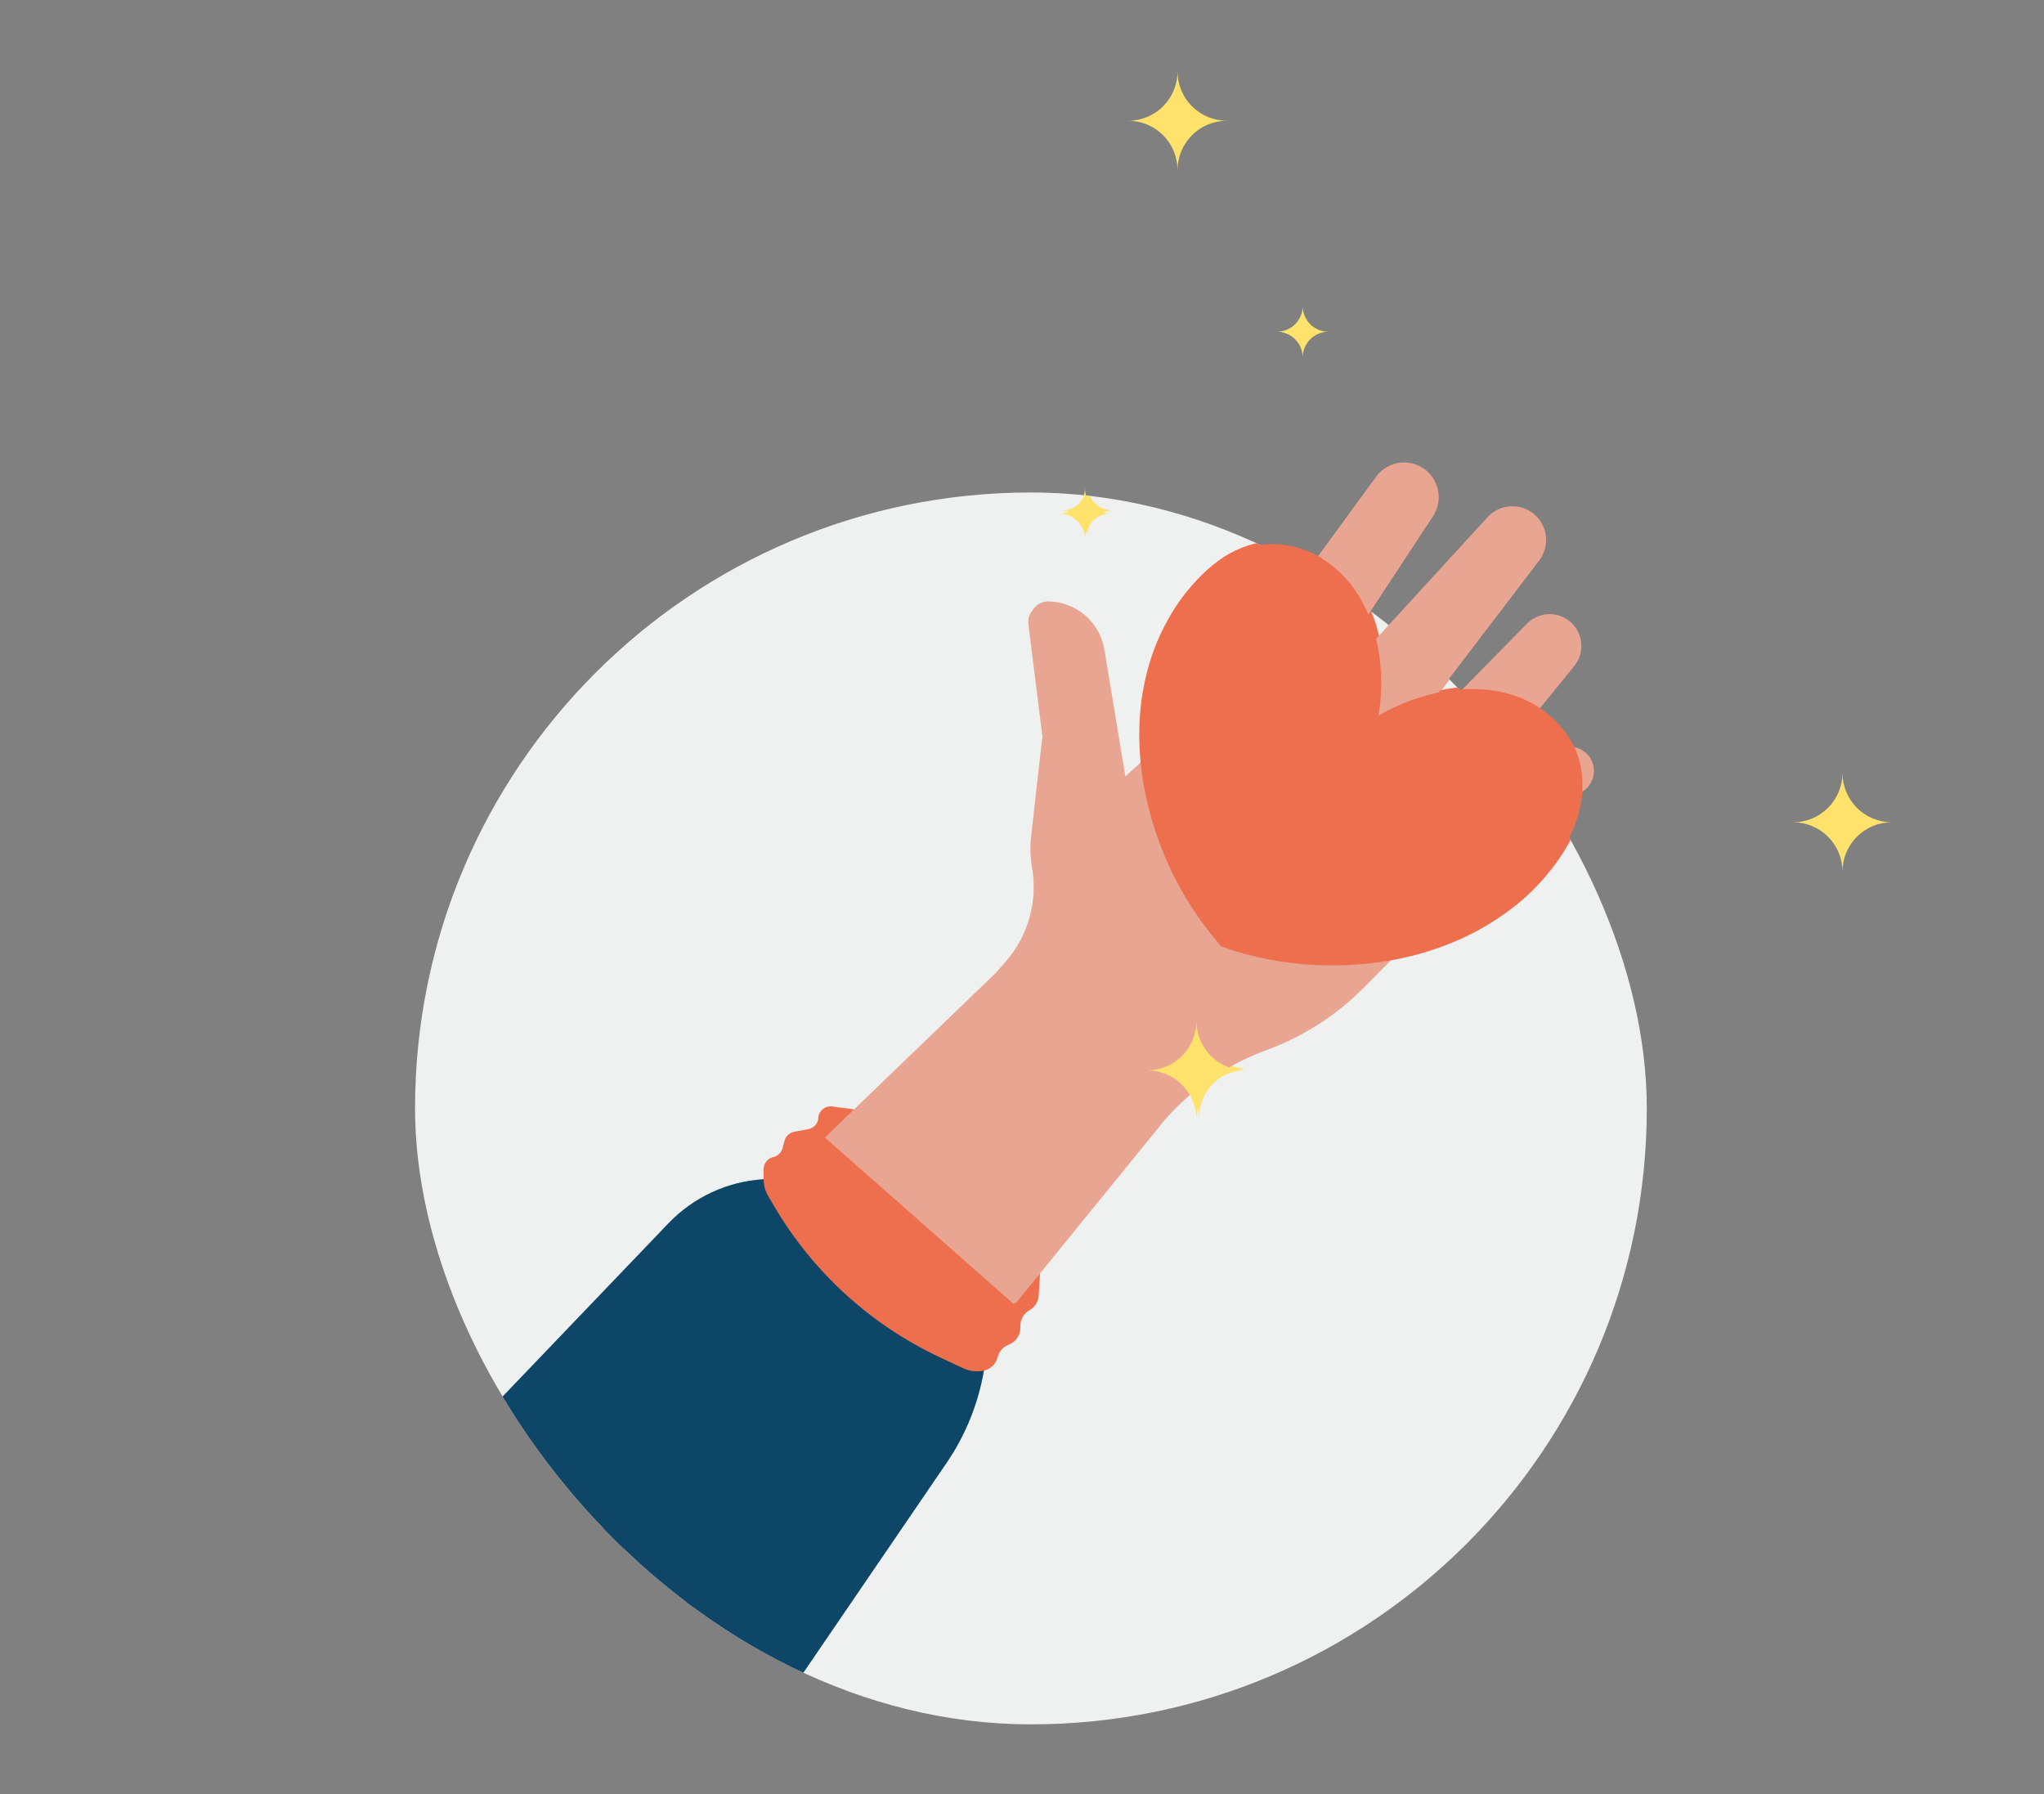 <svg width="229" height="201" viewBox="0 0 229 201" fill="none" xmlns="http://www.w3.org/2000/svg">
<rect x="0" y="0" width="229" height="201" fill="#808080" stroke="none"/>
<g clip-path="url(#clip0_319_7602)">
<rect x="46.5" y="55.169" width="138" height="138" rx="69" fill="#EFF1F1"/>
<path d="M85.546 132.106C81.5 132.35 77.696 134.113 74.891 137.044L35.82 177.853L73.704 211.246L106.04 163.887C108.162 160.781 109.591 157.253 110.23 153.544L85.546 132.106Z" fill="#0D4667"/>
<g style="mix-blend-mode:screen" opacity="0.5">
<path d="M85.546 132.106C81.5 132.35 77.696 134.113 74.891 137.044L35.82 177.853L73.704 211.246L106.04 163.887C108.162 160.781 109.591 157.253 110.23 153.544L85.546 132.106Z" fill="#0D4667"/>
</g>
<path d="M66.574 158.602C70.014 154.13 73.71 149.86 77.641 145.815C81.653 141.851 85.888 138.122 90.328 134.645C87.811 135.623 85.407 136.871 83.159 138.369C80.59 140.069 78.201 142.029 76.031 144.218C73.861 146.406 71.92 148.811 70.241 151.397C68.762 153.659 67.533 156.075 66.574 158.602Z" fill="#0D4667"/>
<path d="M58.488 185.204C64.525 179.863 71.502 172.044 77.735 163.65C83.967 155.257 89.466 146.319 92.851 139.008C87.348 144.888 80.899 153.025 74.671 161.358C68.443 169.691 62.543 178.241 58.488 185.204Z" fill="#0D4667"/>
<path d="M86.121 159.02C90.513 155.115 94.673 147.216 95.437 141.386C91.046 145.291 86.876 153.196 86.121 159.02Z" fill="#0D4667"/>
<path d="M74.969 182.135C79.863 178.457 85.709 173.067 91.212 167.384C92.585 165.958 93.938 164.512 95.236 163.066C96.661 161.503 97.682 159.614 98.209 157.564C98.336 157.087 98.435 156.602 98.506 156.113C98.571 155.655 98.637 155.206 98.702 154.758C98.828 153.866 98.944 152.989 99.044 152.128C99.251 150.415 99.406 148.777 99.507 147.246C98.934 148.667 98.365 150.213 97.802 151.846C97.523 152.662 97.247 153.502 96.972 154.365C96.836 154.793 96.7 155.231 96.564 155.67C96.442 156.085 96.3 156.493 96.137 156.894C95.494 158.503 94.521 159.959 93.279 161.166C91.881 162.527 90.483 163.932 89.109 165.363C83.616 171.066 78.465 177.107 74.969 182.135Z" fill="#0D4667"/>
<path d="M92.918 176.16C96.291 172.71 99.062 168.716 101.112 164.345C103.229 160.005 104.6 155.338 105.167 150.541C103.562 154.204 101.616 158.919 99.402 163.524C97.189 168.129 94.759 172.613 92.918 176.16Z" fill="#0D4667"/>
<path d="M116.522 142.616L116.411 142.757C116.074 143.171 115.657 143.514 115.184 143.763C114.712 144.012 114.194 144.164 113.662 144.208C113.13 144.252 112.594 144.188 112.087 144.02C111.58 143.852 111.113 143.584 110.712 143.23L95.842 130.131C95.429 129.768 95.097 129.323 94.865 128.824C94.633 128.326 94.507 127.784 94.495 127.234C94.483 126.684 94.586 126.138 94.796 125.629C95.006 125.121 95.32 124.662 95.716 124.282L93.241 123.949C92.878 123.9 92.51 123.997 92.218 124.219C91.926 124.441 91.733 124.77 91.682 125.133V125.33C91.639 125.62 91.504 125.89 91.298 126.099C91.092 126.308 90.825 126.446 90.535 126.493L88.98 126.786C88.723 126.834 88.484 126.954 88.292 127.132C88.1 127.311 87.962 127.54 87.894 127.793L87.678 128.61C87.614 128.857 87.484 129.082 87.301 129.26C87.118 129.437 86.89 129.561 86.641 129.617C86.334 129.686 86.059 129.857 85.862 130.102C85.665 130.347 85.556 130.652 85.555 130.967V132.086C85.551 132.751 85.725 133.405 86.058 133.98L86.747 135.149C91.094 142.533 97.568 148.428 105.319 152.062L107.9 153.271C108.626 153.611 109.444 153.707 110.229 153.544C110.602 153.464 110.945 153.279 111.218 153.012C111.49 152.744 111.681 152.404 111.768 152.032C111.842 151.732 111.984 151.453 112.184 151.218C112.384 150.983 112.636 150.797 112.92 150.677L113.111 150.591C113.469 150.433 113.774 150.175 113.988 149.846C114.201 149.518 114.314 149.134 114.314 148.742V148.531C114.314 148.177 114.407 147.83 114.584 147.524C114.76 147.218 115.014 146.964 115.32 146.787L115.365 146.757C115.648 146.595 115.888 146.366 116.063 146.09C116.238 145.815 116.344 145.501 116.371 145.175L116.522 142.616Z" fill="#EE6F4E"/>
<g style="mix-blend-mode:multiply">
<path d="M112.136 148.233C110.446 147.105 108.539 145.805 106.602 144.324C102.563 141.265 98.884 137.756 95.636 133.864C94.062 131.995 92.673 130.151 91.461 128.514C92.208 130.7 93.221 132.784 94.479 134.721C97.336 139.178 101.217 142.885 105.798 145.533C107.79 146.694 109.919 147.601 112.136 148.233Z" fill="#EE6F4E"/>
<path d="M97.909 140.6C95.259 137.463 92.204 134.693 88.824 132.363C91.475 135.5 94.53 138.27 97.909 140.6Z" fill="#EE6F4E"/>
<path d="M106.088 148.908C104.126 147.261 101.52 145.256 99.005 143.17C96.49 141.084 93.975 138.933 92.008 137.326C93.735 139.888 95.832 142.181 98.23 144.127C100.601 146.099 103.248 147.71 106.088 148.908Z" fill="#EE6F4E"/>
</g>
<path d="M178.401 84.42C177.973 83.871 177.349 83.509 176.661 83.41C175.974 83.31 175.274 83.481 174.708 83.885L161.031 93.644L176.791 74.273C177.356 73.56 177.627 72.659 177.551 71.753C177.474 70.846 177.054 70.004 176.378 69.397C175.701 68.79 174.819 68.465 173.911 68.488C173.003 68.511 172.139 68.881 171.494 69.522L153.339 88.017L172.842 62.428C173.424 61.653 173.687 60.684 173.576 59.721C173.466 58.758 172.99 57.875 172.248 57.252C171.506 56.63 170.554 56.317 169.588 56.377C168.622 56.437 167.716 56.866 167.057 57.576L145.059 81.583L160.935 57.425C161.471 56.578 161.66 55.556 161.461 54.572C161.263 53.589 160.693 52.721 159.87 52.148C159.047 51.576 158.036 51.344 157.047 51.502C156.057 51.658 155.167 52.192 154.561 52.991L141.986 70.212C138.703 74.704 134.982 78.857 130.878 82.611L126.079 86.999L123.725 72.781C123.479 71.29 122.719 69.933 121.576 68.946C120.433 67.959 118.981 67.405 117.472 67.38C117.188 67.372 116.905 67.425 116.644 67.536C116.382 67.647 116.147 67.814 115.956 68.024C115.765 68.235 115.621 68.485 115.536 68.756C115.45 69.028 115.424 69.315 115.46 69.597L117.04 82.223L115.777 93.362C115.642 94.56 115.676 95.771 115.878 96.96C116.201 98.835 116.1 100.758 115.583 102.589C115.066 104.42 114.146 106.112 112.89 107.54L111.733 108.86L92.617 127.269L113.82 145.961L130.526 125.41C133.614 121.909 137.507 119.214 141.87 117.561L142.554 117.304C146.368 115.859 149.829 113.614 152.705 110.719L164.406 98.935L177.953 88.203C178.509 87.758 178.869 87.112 178.952 86.403C179.036 85.695 178.838 84.982 178.401 84.42Z" fill="#E8A592"/>
<g style="mix-blend-mode:screen" opacity="0.5">
<path d="M178.401 84.42C177.973 83.871 177.349 83.509 176.661 83.41C175.974 83.31 175.274 83.481 174.708 83.885L161.031 93.644L176.791 74.273C177.356 73.56 177.627 72.659 177.551 71.753C177.474 70.846 177.054 70.004 176.378 69.397C175.701 68.79 174.819 68.465 173.911 68.488C173.003 68.511 172.139 68.881 171.494 69.522L153.339 88.017L172.842 62.428C173.424 61.653 173.687 60.684 173.576 59.721C173.466 58.758 172.99 57.875 172.248 57.252C171.506 56.63 170.554 56.317 169.588 56.377C168.622 56.437 167.716 56.866 167.057 57.576L145.059 81.583L160.935 57.425C161.471 56.578 161.66 55.556 161.461 54.572C161.263 53.589 160.693 52.721 159.87 52.148C159.047 51.576 158.036 51.344 157.047 51.502C156.057 51.658 155.167 52.192 154.561 52.991L141.986 70.212C138.703 74.704 134.982 78.857 130.878 82.611L126.079 86.999L123.725 72.781C123.479 71.29 122.719 69.933 121.576 68.946C120.433 67.959 118.981 67.405 117.472 67.38C117.188 67.372 116.905 67.425 116.644 67.536C116.382 67.647 116.147 67.814 115.956 68.024C115.765 68.235 115.621 68.485 115.536 68.756C115.45 69.028 115.424 69.315 115.46 69.597L117.04 82.223L115.777 93.362C115.642 94.56 115.676 95.771 115.878 96.96C116.201 98.835 116.1 100.758 115.583 102.589C115.066 104.42 114.146 106.112 112.89 107.54L111.733 108.86L92.617 127.269L113.82 145.961L130.526 125.41C133.614 121.909 137.507 119.214 141.87 117.561L142.554 117.304C146.368 115.859 149.829 113.614 152.705 110.719L164.406 98.935L177.953 88.203C178.509 87.758 178.869 87.112 178.952 86.403C179.036 85.695 178.838 84.982 178.401 84.42Z" fill="#E8A592"/>
</g>
<path d="M126.078 86.999L126.677 87.76C129.177 90.886 130.85 94.593 131.543 98.537C132.236 102.482 131.925 106.538 130.641 110.331C132.818 106.683 133.616 102.373 132.888 98.185C132.161 93.997 129.957 90.21 126.677 87.513L126.078 86.999Z" fill="#E8A592"/>
<path d="M163.044 97.952L138.969 76.112L141.368 79.25C146.488 85.925 152.773 91.615 159.92 96.043L163.044 97.952Z" fill="#E8A592"/>
<path d="M133.047 86.692C134.51 87.758 135.812 89.029 136.915 90.465C138.186 92.107 139.222 93.918 139.994 95.846C140.772 97.782 141.28 99.817 141.503 101.892C141.681 103.694 141.602 105.513 141.267 107.293C141.053 105.538 140.748 103.796 140.351 102.073C139.902 100.152 139.311 98.266 138.585 96.431C137.846 94.6 136.974 92.827 135.975 91.125C135.075 89.599 134.098 88.119 133.047 86.692Z" fill="#E8A592"/>
<path d="M134.629 84.908C138.04 87.004 142.24 89.987 146.4 93.015C150.56 96.043 154.68 99.146 157.713 101.756C153.313 99.835 149.145 97.419 145.288 94.556C141.381 91.756 137.805 88.519 134.629 84.908Z" fill="#E8A592"/>
<path d="M148.445 62.216C148.168 62.05 147.871 61.894 147.539 61.712C146.499 61.211 145.387 60.871 144.244 60.705C143.242 60.563 142.224 60.578 141.226 60.75C139.272 61.124 137.445 61.991 135.919 63.269C135.118 63.916 134.377 64.634 133.706 65.415C133.037 66.179 132.425 66.99 131.875 67.844C131.318 68.727 130.814 69.642 130.365 70.585C129.943 71.472 129.576 72.386 129.269 73.32C128.512 75.642 128.067 78.055 127.946 80.495C127.829 82.966 127.998 85.443 128.449 87.876C128.899 90.327 129.593 92.727 130.521 95.04C131.92 98.569 133.86 101.858 136.271 104.789L136.643 105.242C136.789 105.424 136.93 105.605 137.071 105.792C137.438 105.907 137.795 106.023 138.153 106.154L138.389 106.24C141.898 107.342 145.552 107.91 149.229 107.928C151.734 107.953 154.234 107.73 156.695 107.263C159.14 106.799 161.524 106.058 163.803 105.056C166.044 104.064 168.144 102.78 170.05 101.237C170.814 100.611 171.538 99.938 172.218 99.222C172.935 98.464 173.607 97.665 174.231 96.829C174.84 96.009 175.39 95.147 175.875 94.249C176.363 93.346 176.767 92.4 177.083 91.423C177.719 89.551 177.865 87.547 177.505 85.603C177.31 84.62 176.958 83.674 176.464 82.802C175.89 81.81 175.165 80.912 174.316 80.142C173.901 79.756 173.459 79.401 172.993 79.079L172.812 78.958L172.389 78.696C171.992 78.463 171.582 78.251 171.162 78.061C170.04 77.565 168.855 77.225 167.641 77.054C166.443 76.882 165.23 76.845 164.024 76.943C162.752 77.036 161.492 77.252 160.261 77.588C159.019 77.924 157.808 78.363 156.639 78.903C156 79.2 155.367 79.532 154.758 79.91C154.9 79.175 154.994 78.431 155.04 77.683C155.125 76.407 155.099 75.126 154.964 73.854C154.832 72.592 154.581 71.346 154.215 70.131C153.868 68.979 153.394 67.868 152.801 66.821C152.203 65.765 151.463 64.795 150.603 63.939C150.153 63.502 149.672 63.098 149.164 62.73L149.013 62.629C148.807 62.483 148.616 62.367 148.42 62.252" fill="#EE6F4E"/>
<path d="M134.33 125.259C134.33 123.789 133.747 122.38 132.71 121.34C131.672 120.301 130.264 119.717 128.797 119.717C130.264 119.717 131.672 119.133 132.71 118.094C133.747 117.055 134.33 115.645 134.33 114.175C134.33 115.645 134.913 117.055 135.951 118.094C136.989 119.133 138.396 119.717 139.864 119.717C138.396 119.717 136.989 120.301 135.951 121.34C134.913 122.38 134.33 123.789 134.33 125.259Z" fill="#FFE26C"/>
<path d="M121.813 60.085C121.813 59.318 121.509 58.582 120.968 58.038C120.426 57.495 119.692 57.19 118.926 57.188C119.692 57.188 120.426 56.883 120.968 56.341C121.509 55.799 121.813 55.063 121.813 54.296C121.813 54.676 121.888 55.053 122.034 55.404C122.179 55.755 122.392 56.074 122.661 56.343C122.929 56.611 123.248 56.824 123.599 56.969C123.95 57.114 124.326 57.189 124.706 57.188C123.939 57.188 123.203 57.493 122.66 58.037C122.118 58.58 121.813 59.317 121.813 60.085Z" fill="#FFE26C"/>
</g>
<path d="M177.998 84.697C177.571 84.15 176.95 83.789 176.264 83.69C175.577 83.59 174.879 83.76 174.315 84.164L160.673 93.898L176.393 74.576C176.956 73.865 177.227 72.966 177.151 72.062C177.074 71.158 176.656 70.318 175.981 69.713C175.306 69.107 174.426 68.783 173.52 68.806C172.615 68.829 171.752 69.198 171.109 69.837L153.001 88.285L172.454 62.761C173.034 61.989 173.296 61.022 173.186 60.062C173.076 59.101 172.602 58.22 171.862 57.599C171.122 56.978 170.172 56.666 169.208 56.726C168.245 56.786 167.341 57.214 166.684 57.922L144.742 81.868L160.577 57.771C161.112 56.926 161.3 55.907 161.102 54.926C160.904 53.945 160.336 53.079 159.515 52.508C158.694 51.937 157.685 51.706 156.699 51.863C155.712 52.019 154.824 52.552 154.22 53.349L141.676 70.525C138.402 75.006 134.691 79.149 130.597 82.893L125.81 87.27L123.462 73.088C123.217 71.601 122.458 70.247 121.319 69.263C120.179 68.278 118.73 67.726 117.225 67.701C116.942 67.692 116.66 67.745 116.399 67.856C116.138 67.967 115.904 68.133 115.713 68.343C115.522 68.553 115.379 68.803 115.294 69.073C115.208 69.344 115.183 69.63 115.218 69.912L116.794 82.506L115.534 93.617C115.4 94.812 115.433 96.02 115.635 97.205C115.957 99.075 115.857 100.994 115.341 102.82C114.825 104.647 113.907 106.334 112.654 107.758L111.5 109.075L92.434 127.437L113.583 146.081L130.246 125.583C133.326 122.09 137.209 119.403 141.561 117.754L142.243 117.497C146.047 116.056 149.499 113.816 152.368 110.929L164.039 99.175L177.552 88.471C178.107 88.027 178.465 87.382 178.549 86.676C178.632 85.969 178.435 85.258 177.998 84.697Z" fill="#E8A592"/>
<g style="mix-blend-mode:screen" opacity="0.5">
<path d="M177.998 84.697C177.571 84.15 176.95 83.789 176.264 83.69C175.577 83.59 174.879 83.76 174.315 84.164L160.673 93.898L176.393 74.576C176.956 73.865 177.227 72.966 177.151 72.062C177.074 71.158 176.656 70.318 175.981 69.713C175.306 69.107 174.426 68.783 173.52 68.806C172.615 68.829 171.752 69.198 171.109 69.837L153.001 88.285L172.454 62.761C173.034 61.989 173.296 61.022 173.186 60.062C173.076 59.101 172.602 58.22 171.862 57.599C171.122 56.978 170.172 56.666 169.208 56.726C168.245 56.786 167.341 57.214 166.684 57.922L144.742 81.868L160.577 57.771C161.112 56.926 161.3 55.907 161.102 54.926C160.904 53.945 160.336 53.079 159.515 52.508C158.694 51.937 157.685 51.706 156.699 51.863C155.712 52.019 154.824 52.552 154.22 53.349L141.676 70.525C138.402 75.006 134.691 79.149 130.597 82.893L125.81 87.27L123.462 73.088C123.217 71.601 122.458 70.247 121.319 69.263C120.179 68.278 118.73 67.726 117.225 67.701C116.942 67.692 116.66 67.745 116.399 67.856C116.138 67.967 115.904 68.133 115.713 68.343C115.522 68.553 115.379 68.803 115.294 69.073C115.208 69.344 115.183 69.63 115.218 69.912L116.794 82.506L115.534 93.617C115.4 94.812 115.433 96.02 115.635 97.205C115.957 99.075 115.857 100.994 115.341 102.82C114.825 104.647 113.907 106.334 112.654 107.758L111.5 109.075L92.434 127.437L113.583 146.081L130.246 125.583C133.326 122.09 137.209 119.403 141.561 117.754L142.243 117.497C146.047 116.056 149.499 113.816 152.368 110.929L164.039 99.175L177.552 88.471C178.107 88.027 178.465 87.382 178.549 86.676C178.632 85.969 178.435 85.258 177.998 84.697Z" fill="#E8A592"/>
</g>
<path d="M125.809 87.27L126.406 88.029C128.899 91.147 130.568 94.844 131.259 98.779C131.95 102.713 131.641 106.759 130.36 110.542C132.531 106.903 133.327 102.604 132.601 98.427C131.876 94.25 129.677 90.473 126.406 87.782L125.809 87.27Z" fill="#E8A592"/>
<path d="M162.682 98.195L138.668 76.41L141.061 79.541C146.168 86.199 152.437 91.874 159.566 96.29L162.682 98.195Z" fill="#E8A592"/>
<path d="M132.762 86.963C134.221 88.027 135.52 89.295 136.62 90.727C137.888 92.365 138.921 94.171 139.691 96.094C140.468 98.025 140.974 100.055 141.196 102.125C141.374 103.923 141.295 105.737 140.96 107.512C140.748 105.762 140.443 104.024 140.047 102.306C139.599 100.389 139.01 98.507 138.286 96.677C137.549 94.852 136.678 93.083 135.682 91.386C134.784 89.862 133.81 88.386 132.762 86.963Z" fill="#E8A592"/>
<path d="M134.336 85.184C137.738 87.275 141.928 90.25 146.077 93.27C150.227 96.29 154.336 99.386 157.362 101.989C152.972 100.073 148.815 97.663 144.968 94.808C141.071 92.015 137.504 88.786 134.336 85.184Z" fill="#E8A592"/>
<path d="M148.119 62.55C147.843 62.384 147.547 62.228 147.216 62.048C146.178 61.547 145.069 61.208 143.929 61.042C142.93 60.901 141.914 60.916 140.919 61.088C138.97 61.461 137.148 62.326 135.625 63.6C134.826 64.246 134.087 64.962 133.417 65.741C132.75 66.503 132.14 67.312 131.591 68.163C131.036 69.044 130.533 69.957 130.086 70.897C129.664 71.783 129.299 72.694 128.992 73.626C128.237 75.942 127.793 78.349 127.672 80.782C127.556 83.247 127.724 85.718 128.174 88.144C128.623 90.59 129.315 92.984 130.241 95.29C131.637 98.811 133.572 102.091 135.976 105.014L136.348 105.467C136.493 105.648 136.634 105.828 136.774 106.014C137.14 106.13 137.497 106.246 137.853 106.376L138.089 106.462C141.589 107.56 145.234 108.128 148.902 108.145C151.399 108.171 153.894 107.948 156.348 107.482C158.787 107.019 161.165 106.28 163.438 105.281C165.673 104.291 167.768 103.01 169.669 101.471C170.431 100.847 171.154 100.176 171.832 99.461C172.547 98.705 173.217 97.908 173.839 97.074C174.447 96.257 174.995 95.397 175.48 94.501C175.966 93.6 176.369 92.657 176.684 91.682C177.319 89.815 177.464 87.817 177.105 85.878C176.91 84.897 176.56 83.954 176.067 83.084C175.494 82.094 174.771 81.198 173.924 80.43C173.51 80.046 173.069 79.691 172.605 79.37L172.424 79.249L172.003 78.988C171.606 78.755 171.197 78.544 170.778 78.355C169.659 77.859 168.477 77.521 167.266 77.35C166.071 77.178 164.861 77.141 163.658 77.239C162.39 77.332 161.133 77.547 159.905 77.882C158.666 78.217 157.458 78.656 156.293 79.194C155.655 79.491 155.023 79.822 154.416 80.199C154.557 79.466 154.651 78.724 154.697 77.978C154.782 76.705 154.757 75.427 154.622 74.159C154.49 72.9 154.24 71.656 153.874 70.445C153.528 69.295 153.055 68.188 152.464 67.143C151.867 66.09 151.129 65.123 150.271 64.269C149.823 63.832 149.343 63.429 148.836 63.063L148.686 62.962C148.48 62.816 148.29 62.701 148.094 62.585" fill="#EE6F4E"/>
<path d="M131.926 19.056C131.926 17.59 131.344 16.184 130.309 15.147C129.274 14.11 127.87 13.528 126.406 13.528C127.87 13.528 129.274 12.945 130.309 11.909C131.344 10.872 131.926 9.466 131.926 8C131.926 9.466 132.507 10.872 133.542 11.909C134.577 12.945 135.981 13.528 137.445 13.528C135.981 13.528 134.577 14.11 133.542 15.147C132.507 16.184 131.926 17.59 131.926 19.056Z" fill="#FFE26C"/>
<path d="M206.422 97.642C206.422 96.176 205.84 94.77 204.805 93.733C203.77 92.697 202.366 92.114 200.902 92.114C202.366 92.114 203.77 91.532 204.805 90.495C205.84 89.459 206.422 88.052 206.422 86.586C206.422 88.052 207.003 89.459 208.038 90.495C209.073 91.532 210.477 92.114 211.941 92.114C210.477 92.114 209.073 92.697 208.038 93.733C207.003 94.77 206.422 96.176 206.422 97.642Z" fill="#FFE26C"/>
<path d="M134.043 125.432C134.043 123.966 133.461 122.56 132.426 121.524C131.391 120.487 129.987 119.904 128.523 119.904C129.987 119.904 131.391 119.322 132.426 118.285C133.461 117.249 134.043 115.843 134.043 114.377C134.043 115.843 134.624 117.249 135.659 118.285C136.694 119.322 138.098 119.904 139.562 119.904C138.098 119.904 136.694 120.487 135.659 121.524C134.624 122.56 134.043 123.966 134.043 125.432Z" fill="#FFE26C"/>
<path d="M145.946 40.047C145.946 39.282 145.643 38.548 145.103 38.007C144.563 37.466 143.83 37.162 143.066 37.162C143.445 37.162 143.82 37.087 144.17 36.942C144.519 36.797 144.837 36.584 145.105 36.316C145.372 36.047 145.584 35.728 145.729 35.378C145.873 35.027 145.947 34.652 145.946 34.273C145.946 34.652 146.02 35.027 146.164 35.378C146.309 35.728 146.521 36.047 146.788 36.316C147.056 36.584 147.374 36.797 147.723 36.942C148.073 37.087 148.448 37.162 148.827 37.162C148.063 37.162 147.33 37.466 146.79 38.007C146.25 38.548 145.946 39.282 145.946 40.047Z" fill="#FFE26C"/>
<path d="M121.556 60.424C121.556 59.659 121.253 58.925 120.713 58.383C120.173 57.841 119.44 57.536 118.676 57.535C119.44 57.535 120.172 57.231 120.712 56.69C121.252 56.149 121.556 55.415 121.556 54.65C121.556 55.03 121.631 55.405 121.776 55.755C121.921 56.106 122.133 56.424 122.401 56.692C122.669 56.96 122.987 57.172 123.337 57.317C123.687 57.461 124.062 57.535 124.441 57.535C123.676 57.535 122.942 57.839 122.401 58.381C121.86 58.923 121.556 59.658 121.556 60.424Z" fill="#FFE26C"/>
<defs>
<clipPath id="clip0_319_7602">
<rect x="46.5" y="55.169" width="138" height="138" rx="69" fill="white"/>
</clipPath>
</defs>
</svg>
